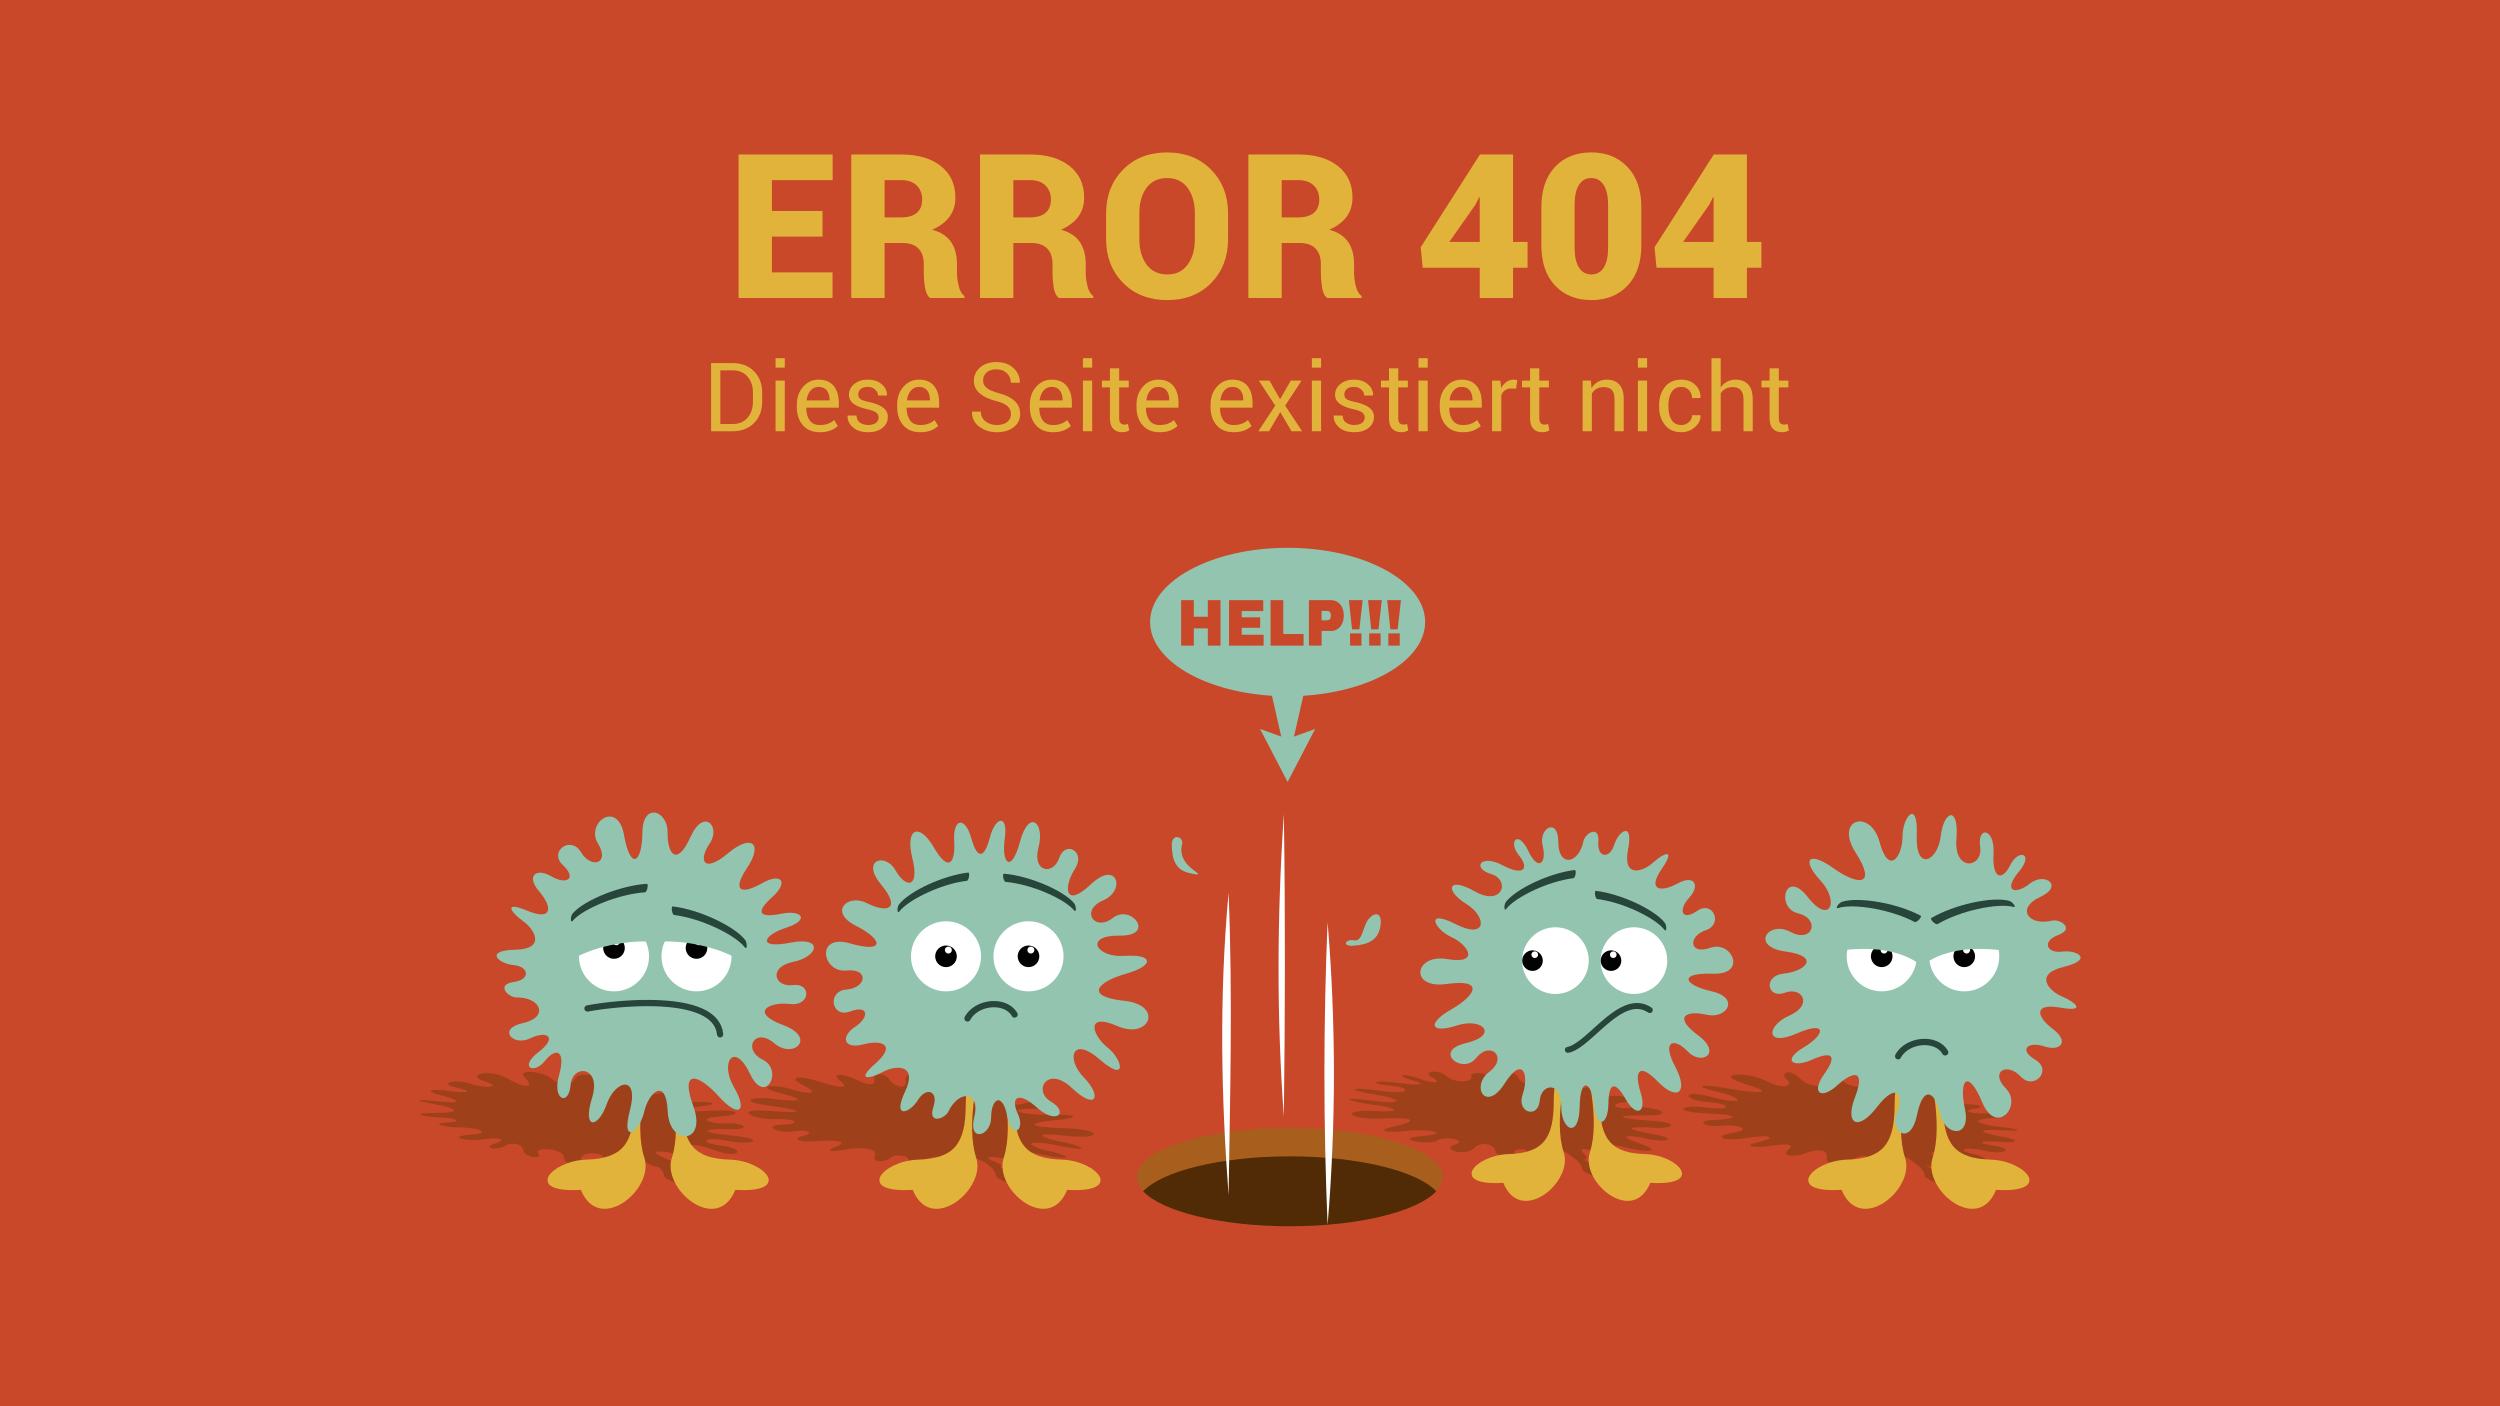 <?xml version="1.0" encoding="utf-8"?>
<!-- Generator: Adobe Illustrator 23.0.2, SVG Export Plug-In . SVG Version: 6.00 Build 0)  -->
<svg version="1.1" xmlns="http://www.w3.org/2000/svg" xmlns:xlink="http://www.w3.org/1999/xlink" x="0px" y="0px"
	 viewBox="0 0 1920 1080" style="enable-background:new 0 0 1920 1080;" xml:space="preserve">
<style type="text/css">
	.st0{fill:#C84829;}
	.st1{opacity:0.5;fill-rule:evenodd;clip-rule:evenodd;fill:#75380A;}
	.st2{fill-rule:evenodd;clip-rule:evenodd;fill:#E2B33A;}
	.st3{fill-rule:evenodd;clip-rule:evenodd;fill:#92C4AF;}
	.st4{fill-rule:evenodd;clip-rule:evenodd;fill:#FFFFFF;}
	.st5{fill-rule:evenodd;clip-rule:evenodd;fill:#020203;}
	.st6{fill:#27453A;}
	.st7{fill-rule:evenodd;clip-rule:evenodd;fill:#A85E1C;}
	.st8{fill-rule:evenodd;clip-rule:evenodd;fill:#512A06;}
	.st9{fill:#E2B33A;}
</style>
<g id="Ebene_1">
	<g>
		<rect class="st0" width="1920" height="1080"/>
	</g>
	<g>
		<path class="st1" d="M476.52,894.32c3.06,2.97,7.07,5.8,12.25,8.13c16.03,7.19-14.69,17.76-40.44,7.36
			c-43.53,0.81-30.73-6.67-3.72-6.93c19.55-0.19,27.92-1.93,27.17-6.33c-2.62,0.08-5.42-1.27-6.33-5.01
			c-1.98-8.18-19.11-7.02-19.41-1.39c-0.29,5.63-12.25,5.95-12.88-1.42c-0.63-7.36-24.06-7.88-19.8-2.97
			c4.25,4.91-10.35,3.53-11.38-2.18c-1.02-5.71-9.45-6.63-14.52-3.37c-5.06,3.26-18.57,1.47-7.29-1.99
			c11.27-3.47,0.91-5.07-10.02-3.15c-10.93,1.91-28.02-2.22-9.39-3.52c18.63-1.3,7.25-6.02-12.22-5.89c-6.85-0.21-18.27-3-5.51-3.55
			c12.76-0.55,7.61-3.58-4.52-3.89c-12.13-0.31-26.48-3.38-2.71-3.51c23.77-0.14,9.71-4.69-1.38-6.58
			c-11.08-1.9-21.35-4.77,0.81-2.36c22.17,2.41,18.18-0.89,3.83-4.48c-14.35-3.58-8.05-5.45,5.49-3.43
			c13.55,2.01,20.98,0.62,6.11-2.56c-14.88-3.18-1.62-6.9,10.52-2.98c12.13,3.92,25.67,2.67,10.75-1.99
			c-14.92-4.67,3.67-10.19,17.91-1.92c14.24,8.28,21.11,6.42,13.4-0.62c-7.71-7.04,13.9-5.05,19.43,0.05
			c5.53,5.11,16.15,7.76,18.69,0.98c2.54-6.78,21-2.39,16.41,1.55c-4.59,3.94,3.4,6.83,16.54,2.22c13.15-4.61,24.67-2.22,18.51,3.33
			c-6.15,5.55,3.01,6.11,15.32,3.54c12.31-2.57,20.57-0.3,11.39,3.22c-9.18,3.52-4.17,4.78,11.09,3.78
			c15.25-0.99,24.06,1.41,7.77,3.18c-16.28,1.77-17.02,4.95,7.02,3.45c24.04-1.51,25.19,3.24,7.09,4.41
			c-18.1,1.16-7.86,5.89,5.84,5.32c13.69-0.57,19.17,4.93,2.52,4.35c-16.65-0.58-29.18,1.93,0.26,4.83
			c29.45,2.91,16.72,7.93-2.23,4.16c-18.94-3.77-23.28,1.43-4.48,3.79c18.8,2.36,14.12,10.74-6.26,3.21
			c-20.38-7.52-26.46-2.67-8.97,3.03c17.49,5.7,12.01,7.28-9.32,2.13c-21.34-5.15-37.1-6.34-16.71,2.34
			c10.02,4.27,8.21,6.56,2.56,6.83c8.93,3.71,20.83,5.21,39.31,5.39c27.58,0.25,57.24,7.74,11.89,6.93
			c-2.36,10.4-56.87-0.17-57.03-7.36c-0.04-1.71-1.34-3.7-3.47-5.82c-4.34-0.91-8.75-2.51-11.66-4.8c-10.2-8.03-19.66-4.4-17.96,0.1
			C477.13,892.79,476.98,893.61,476.52,894.32z"/>
		<g>
			<path class="st2" d="M502.94,801.02c-6.27,19.71-16.43,62.83-8.08,88.15c7.94,24.07-34.68,59.43-48.73,24.64
				c-44.44,2.71-23.21-22.34,4.08-23.2c27.29-0.85,36.61-11.66,36.61-42.12C486.82,818.04,503.84,754.44,502.94,801.02z"/>
			<path class="st2" d="M507.91,801.02c6.27,19.71,16.43,62.83,8.08,88.15c-7.94,24.07,34.68,59.43,48.74,24.64
				c44.44,2.71,23.21-22.34-4.08-23.2c-27.29-0.85-36.61-11.66-36.61-42.12C524.04,818.04,507.01,754.44,507.91,801.02z"/>
			<path class="st3" d="M396.06,766.03c-6.62-0.69-14.89-10.03-1.52-11.86c13.38-1.83,11.64-11.97-0.14-13.02
				c-11.78-1.05-22.68-11.29,1.24-11.75c23.92-0.46,14.98-15.68,6.03-22.02c-8.95-6.34-15.99-15.95,3.46-7.89
				c19.45,8.06,19.19-3,8.87-15c-10.32-12-1.93-18.22,9.36-11.49c11.28,6.74,20.28,2.09,8.98-8.56
				c-11.29-10.64,6.15-23.08,13.87-9.98c7.72,13.1,22.67,8.93,13-6.69c-9.67-15.61,15.14-34.1,20.06-6.39
				c4.92,27.7,13.89,21.47,14.1-2.08c0.21-23.55,19.58-16.9,19.36,0.19c-0.22,17.09,7.42,25.96,17.58,3.29
				c10.16-22.68,23.69-8,14.66,5.19c-9.03,13.19-4.29,22.86,14.05,7.43c18.34-15.43,27.17-7.44,14.77,11.12
				c-12.4,18.57-3.86,20.45,11.34,11.85c15.2-8.6,20.91-1.01,7.77,10.77c-13.14,11.77-9.54,15.98,6.83,12.65
				c16.38-3.33,22.47,4.73,4.19,10.65c-18.28,5.92-22.59,16.57,3.14,11.52c25.73-5.04,21.54,10.86,2.13,14.75
				c-19.41,3.88-14.49,19.73-0.16,17.82c14.33-1.91,13.62,16.49-2.37,14.54c-15.99-1.94-31.35,6.46-5.18,16.19
				c26.18,9.73,7.79,26.55-6.91,13.92c-14.69-12.63-24.88,4.78-8.74,12.67c16.15,7.9,2.03,35.94-9.88,10.76
				c-11.91-25.18-23.45-8.95-12.37,10.12c11.08,19.07,3.81,24.38-11.72,7.14c-15.54-17.24-29.96-21.21-19.34,7.83
				c10.62,29.04-18.55,30.79-19.71,3.91c-1.16-26.89-14.7-14.75-18.08,0.33c-3.38,15.09-18.15,26.1-10.93-1.29
				c7.23-27.38-11.22-23.48-17.84-4.65c-6.62,18.82-18.94,19.91-11.28-4.75c7.66-24.65-15.19-26.35-16.46-9.95
				c-1.27,16.41-14.32,11.8-8.92-7.3c5.4-19.09-1.99-22.19-10.72-11.29c-8.72,10.89-20.23,4.93-5.05-6.67
				c15.18-11.6,6.62-16.96-6.47-10.55c-13.09,6.41-25.53-7.42-5.43-11.77C421.75,781.39,415.68,765.58,396.06,766.03z"/>
			<path class="st4" d="M534.92,761.36c14.82,0,26.91-12.09,26.91-26.92c0-14.82-12.09-26.91-26.91-26.91
				c-14.82,0-26.91,12.09-26.91,26.91C508,749.27,520.09,761.36,534.92,761.36z"/>
			<path class="st5" d="M531.71,720.4c4.23-1.77,9.1,0.22,10.87,4.45c1.77,4.23-0.22,9.1-4.45,10.87
				c-4.23,1.77-9.09-0.22-10.87-4.45C525.48,727.03,527.48,722.17,531.71,720.4z"/>
			<path class="st4" d="M535.69,720.77c1.37-0.58,2.95,0.07,3.52,1.44c0.57,1.37-0.07,2.95-1.44,3.52
				c-1.37,0.57-2.95-0.07-3.52-1.44C533.67,722.92,534.32,721.34,535.69,720.77z"/>
			<path class="st4" d="M471.55,761.36c14.82,0,26.91-12.09,26.91-26.92c0-14.82-12.09-26.91-26.91-26.91
				c-14.82,0-26.91,12.09-26.91,26.91C444.64,749.27,456.73,761.36,471.55,761.36z"/>
			<path class="st5" d="M468.34,720.4c4.23-1.77,9.1,0.22,10.87,4.45c1.77,4.23-0.22,9.1-4.45,10.87c-4.23,1.77-9.1-0.22-10.87-4.45
				C462.12,727.03,464.11,722.17,468.34,720.4z"/>
			<path class="st4" d="M472.32,720.77c1.37-0.58,2.95,0.07,3.52,1.44c0.57,1.37-0.07,2.95-1.44,3.52
				c-1.37,0.57-2.95-0.07-3.52-1.44C470.3,722.92,470.95,721.34,472.32,720.77z"/>
			<path class="st3" d="M436.98,738.88c10.33-8.92,41.3-17.83,66.17-15.49C528.02,725.74,436.98,650.65,436.98,738.88z"/>
			<path class="st3" d="M569.48,738.88c-10.32-8.92-41.29-17.83-66.17-15.49C478.44,725.74,569.48,650.65,569.48,738.88z"/>
			<path class="st6" d="M439.75,707.25c-0.75,0.9-1.35,0.36-1.34-1.2c0.01-1.57,0.63-3.57,1.38-4.47
				c4.12-4.94,13.48-10.53,24.56-14.94c10.22-4.06,21.95-7.17,32.39-7.89c0.66-0.04,0.89,1.38,0.52,3.19
				c-0.37,1.81-1.2,3.31-1.85,3.35c-10.37,0.71-21.98,3.79-32.08,7.8C452.55,697.39,443.55,702.69,439.75,707.25z"/>
			<path class="st6" d="M572.08,727.66c0.7,0.94,1.33,0.43,1.4-1.13c0.08-1.56-0.43-3.59-1.13-4.54
				c-3.85-5.16-12.9-11.25-23.72-16.25c-9.98-4.61-21.53-8.35-31.92-9.62c-0.65-0.08-0.97,1.34-0.69,3.16
				c0.27,1.83,1.01,3.37,1.67,3.45c10.31,1.27,21.74,4.97,31.61,9.52C559.84,717.12,568.53,722.89,572.08,727.66z"/>
			<path class="st6" d="M450.74,772.15l0.94,4.71l-0.12,0.02l-0.12,0.02l-0.12,0.01l-0.12,0l-0.12,0l-0.12-0.01l-0.12-0.02
				l-0.11-0.02l-0.11-0.03l-0.11-0.03l-0.11-0.04l-0.11-0.05l-0.11-0.04l-0.1-0.05l-0.1-0.06l-0.1-0.06l-0.09-0.07l-0.09-0.07
				l-0.09-0.08l-0.08-0.08l-0.08-0.08l-0.08-0.09l-0.07-0.09l-0.07-0.09l-0.06-0.1l-0.06-0.1l-0.06-0.11l-0.05-0.11l-0.05-0.11
				l-0.04-0.11l-0.03-0.12l-0.03-0.12l-0.02-0.12l-0.01-0.12l-0.01-0.12l0-0.12l0-0.12l0.01-0.12l0.01-0.12l0.02-0.11l0.03-0.11
				l0.03-0.11l0.04-0.11l0.04-0.11l0.05-0.11l0.05-0.1l0.06-0.1l0.06-0.1l0.07-0.1l0.07-0.09l0.08-0.08l0.08-0.09l0.08-0.08
				l0.09-0.07l0.09-0.07l0.09-0.07l0.1-0.06l0.1-0.06l0.11-0.05l0.11-0.05l0.11-0.04l0.12-0.04l0.12-0.03L450.74,772.15
				L450.74,772.15z M555.44,794.11l-4.78,0.47l-0.47-2.63l-0.83-2.4l-1.18-2.19l-1.53-2.01l-1.87-1.85l-2.2-1.7l-2.52-1.54
				l-2.81-1.39l-3.08-1.23l-3.33-1.08l-3.54-0.93l-3.73-0.79l-3.89-0.65l-4.02-0.52l-4.12-0.39l-4.19-0.28l-4.24-0.17l-4.27-0.08
				l-4.26,0.01l-4.23,0.09l-4.17,0.17l-4.09,0.22l-3.98,0.28l-3.84,0.32l-3.67,0.36l-3.49,0.38l-3.27,0.4l-3.03,0.4l-2.76,0.4
				l-2.46,0.39l-2.14,0.37l-1.78,0.33l-0.94-4.71l1.87-0.36l2.21-0.38l2.52-0.41l2.81-0.41l3.08-0.41l3.33-0.4l3.54-0.39l3.74-0.36
				l3.9-0.33l4.04-0.28l4.16-0.23l4.25-0.17l4.31-0.09l4.36-0.01l4.37,0.08l4.36,0.18l4.33,0.29l4.27,0.41l4.18,0.54l4.07,0.68
				l3.94,0.83l3.79,0.99l3.61,1.17l3.41,1.36l3.18,1.57l2.92,1.8l2.64,2.04l2.32,2.3l1.96,2.58l1.54,2.86l1.09,3.13L555.44,794.11
				L555.44,794.11z M550.65,794.57l4.78-0.47l0.01,0.12l0,0.12l0,0.12l-0.01,0.12l-0.01,0.12l-0.02,0.12l-0.03,0.11l-0.03,0.11
				l-0.04,0.11l-0.04,0.11l-0.05,0.1l-0.05,0.11l-0.06,0.1l-0.06,0.1l-0.07,0.1l-0.07,0.09l-0.07,0.09l-0.08,0.09l-0.08,0.08
				l-0.09,0.08l-0.09,0.07l-0.09,0.07l-0.1,0.06l-0.1,0.06l-0.1,0.05l-0.11,0.05l-0.11,0.04l-0.11,0.04l-0.12,0.03l-0.12,0.03
				l-0.12,0.02l-0.12,0.02l-0.12,0.01l-0.12,0l-0.12,0l-0.12-0.01l-0.12-0.01l-0.11-0.02l-0.11-0.03l-0.11-0.03l-0.11-0.04
				l-0.11-0.04l-0.1-0.05l-0.1-0.05l-0.1-0.06l-0.1-0.06l-0.09-0.07l-0.09-0.07l-0.09-0.08l-0.08-0.07l-0.08-0.09l-0.08-0.09
				l-0.07-0.09l-0.07-0.1l-0.06-0.1l-0.06-0.1l-0.05-0.1l-0.05-0.11l-0.04-0.11l-0.04-0.11l-0.03-0.12l-0.03-0.12l-0.02-0.12
				L550.65,794.57z"/>
		</g>
		<path class="st1" d="M727.15,889.37c3.27,4.68,8.46,9.48,16.48,13.07c16.03,7.19-14.69,17.76-40.45,7.36
			c-43.52,0.81-30.73-6.67-3.72-6.93c27.01-0.25,32.69-3.49,22.44-12.59c-0.7-0.62-1.38-1.3-2.02-2c-4.41,0.04-8.6,1.27-9.63,3.7
			c-1.64,1.68-12.56,2.67-12.61-1.16c-0.05-3.83-10.9-4.7-13.64-1.67c-2.73,3.02-14.97,4.59-12.12-1.88
			c2.85-6.48-14.31-6.08-22.19-4.52c-7.88,1.56-18.91,2.19-7.77-1.97c11.14-4.15-0.46-5.54-14.45-4.36
			c-13.99,1.18-19.33-1.89-10.72-4.02c8.61-2.14,5-5.16-7.7-3.54c-12.71,1.62-23.29-4.69-8.51-5.04c14.78-0.34,12.49-4.9-5.18-4.36
			c-17.67,0.54-33.56-8.56-3.9-6.22c29.66,2.33,24.39-0.89-0.21-4.05c-24.6-3.16-14.94-7.48,2.9-5.17
			c17.84,2.31,28.18,1.43,5.88-4.28c-22.3-5.72-5.06-7.41,7.48-3.25c12.54,4.16,23.31,4.16,9.72-2.79c-13.58-6.95-4-8.27,13.69-2.5
			c17.69,5.77,20.84,3.73,13.97-1.48c-6.88-5.21,1.86-5.74,12.34-0.66c10.49,5.08,15.38,4.66,14.18-0.16
			c-1.21-4.84,8.07-5.41,11.72,0.28c3.65,5.68,14.18,8.24,12.49,0.67c-1.69-7.56,14.36-4.35,15.72,1.38
			c1.36,5.72,18.62,6.49,18.62,2.39c0-4.1,19.14-1.48,14.88,2.55c-4.26,4.03,2.39,9.26,16.21,3.52c13.82-5.74,28.85,1.41,13.6,3.69
			c-15.26,2.27,1.53,7.3,12.03,4.02c10.5-3.29,37.87,4.19,9.88,4.06c-27.99-0.12-12.62,5.11,8.86,4.65
			c21.48-0.45,26.02,2.19,5.83,4.09c-20.19,1.89-26.35,5.24,5.5,6.22c31.85,0.98,29.62,9.04,1.34,5.8
			c-28.28-3.23-17.47,1.99-2.16,4.89c15.31,2.9,24.76,8.31-2.87,2.76c-27.63-5.55-26.11-0.09-7.35,4.17
			c18.76,4.25,18.18,7.7-6.53,2.4c-24.71-5.3-29.68,0.6-12.69,3.1c16.98,2.5,10.34,5.39-8.88,1.43c-19.22-3.97-23.48-2.39-13.3,1.38
			c5.38,2,5.73,3.58,3.38,3.8c9.23,4.68,21.66,6.52,42.19,6.72c27.58,0.25,57.24,7.74,11.89,6.93c-2.36,10.4-56.87-0.17-57.03-7.36
			c-0.06-2.62-3.04-5.87-7.46-9.25c-0.22-0.11-0.43-0.23-0.65-0.36c-10.02-5.6-16.82-4-11.93,0.35c4.88,4.35-11.32,5.86-13.07-0.1
			C731.15,891.41,729.43,890.18,727.15,889.37z"/>
		<g>
			<path class="st2" d="M757.8,801.02c-6.27,19.71-16.43,62.83-8.08,88.15c7.94,24.07-34.68,59.43-48.73,24.64
				c-44.44,2.71-23.21-22.34,4.08-23.2c27.29-0.85,36.61-11.66,36.61-42.12C741.68,818.04,758.7,754.44,757.8,801.02z"/>
			<path class="st2" d="M762.77,801.02c6.27,19.71,16.43,62.83,8.08,88.15c-7.94,24.07,34.68,59.43,48.74,24.64
				c44.44,2.71,23.21-22.34-4.08-23.2c-27.29-0.85-36.61-11.66-36.61-42.12C778.89,818.04,761.87,754.44,762.77,801.02z"/>
			<path class="st3" d="M728.11,854.19c-3.54,5.64-15.57,8.94-11.31-3.87c4.26-12.81-5.61-15.72-11.75-5.61
				c-6.13,10.11-20.14,15.38-10-6.3c10.14-21.67-7.47-20.36-17.11-15.12c-9.64,5.24-21.37,7.32-5.55-6.59
				c15.82-13.91,5.78-18.54-9.55-14.57c-15.32,3.96-17.2-6.31-6.19-13.47c11.02-7.16,10.82-17.29-3.72-11.84
				c-14.54,5.44-18-15.7-2.84-16.85c15.17-1.15,18.01-16.41-0.27-14.61c-18.27,1.8-23.93-28.62,3.11-20.82
				c27.04,7.79,25.39-2.99,4.35-13.57c-21.04-10.58-6.52-25.03,8.71-17.29c15.24,7.73,26.57,4.79,10.7-14.34
				c-15.87-19.12,3.27-24.78,11.13-10.86c7.86,13.92,18.62,13.93,12.86-9.33c-5.76-23.26,5.3-27.66,16.5-8.35
				c11.19,19.31,16.65,12.48,15.63-4.96c-1.02-17.43,8.32-19.21,13.09-2.22c4.77,16.98,10.13,15.61,14.36-0.56
				c4.23-16.17,14.15-18.08,11.41,0.94c-2.74,19.02,4.91,27.58,11.73,2.26c6.82-25.32,19.25-14.54,14.17,4.59
				c-5.07,19.14,11.32,21.71,15.92,8.01c4.6-13.71,20.8-4.96,12.01,8.53c-8.8,13.5-8.03,30.99,12.24,11.79
				c20.28-19.2,27.26,4.72,9.45,12.34c-17.82,7.61-6.69,24.44,7.52,13.43c14.21-11.01,33.15,14.03,5.3,13.61
				c-27.85-0.41-18.37,17.1,3.63,15.57c22-1.53,23.56,7.33,1.23,13.67c-22.33,6.34-32.25,17.54-1.5,20.81
				c30.75,3.28,19.45,30.23-5.19,19.42c-24.64-10.82-19.72,6.68-7.67,16.37c12.05,9.68,15.41,27.8-5.97,9.24
				c-21.39-18.56-26.02-0.29-12.05,13.96c13.97,14.25,9.51,25.78-9.23,8.03c-18.74-17.74-30.35,2.01-16.19,10.38
				c14.17,8.37,4.27,18.06-10.48,4.79c-14.76-13.27-20.79-8-14.86,4.64c5.93,12.64-4.5,20.32-8.22,1.59
				c-3.72-18.74-12.3-13.42-12.32,1.16c-0.02,14.57-17.92,19.63-12.96-0.32C753.22,837.9,736.37,836.38,728.11,854.19z"/>
			<path class="st6" d="M824.96,699.25c0.7,0.88,1.28,0.37,1.3-1.13c0.02-1.49-0.53-3.42-1.23-4.29
				c-3.85-4.8-12.68-10.31-23.18-14.71c-9.68-4.07-20.83-7.25-30.79-8.12c-0.62-0.05-0.87,1.31-0.56,3.04
				c0.32,1.74,1.08,3.18,1.71,3.24c9.88,0.87,20.92,4.01,30.49,8.03C812.92,689.6,821.41,694.82,824.96,699.25z"/>
			<path class="st6" d="M690.62,700.11c-0.67,0.9-1.27,0.41-1.34-1.08c-0.07-1.49,0.42-3.43,1.09-4.33
				c3.69-4.92,12.34-10.71,22.69-15.46c9.54-4.37,20.58-7.92,30.51-9.12c0.62-0.08,0.92,1.28,0.65,3.02
				c-0.26,1.74-0.98,3.21-1.6,3.29c-9.85,1.19-20.77,4.69-30.21,9.02C702.34,690.07,694.02,695.57,690.62,700.11z"/>
			<path class="st4" d="M789.89,761.36c14.82,0,26.91-12.09,26.91-26.92c0-14.82-12.09-26.91-26.91-26.91
				c-14.82,0-26.91,12.09-26.91,26.91C762.98,749.27,775.07,761.36,789.89,761.36z"/>
			<path class="st5" d="M786.68,726.79c4.23-1.77,9.1,0.23,10.87,4.46c1.77,4.23-0.22,9.09-4.45,10.87
				c-4.23,1.77-9.1-0.23-10.87-4.46C780.46,733.42,782.45,728.56,786.68,726.79z"/>
			<path class="st4" d="M790.66,727.16c1.37-0.57,2.95,0.07,3.52,1.44c0.57,1.38-0.07,2.95-1.44,3.52
				c-1.37,0.57-2.95-0.07-3.52-1.44C788.65,729.32,789.29,727.73,790.66,727.16z"/>
			<path class="st4" d="M726.53,761.36c14.82,0,26.91-12.09,26.91-26.92c0-14.82-12.09-26.91-26.91-26.91
				c-14.82,0-26.91,12.09-26.91,26.91C699.61,749.27,711.7,761.36,726.53,761.36z"/>
			<path class="st5" d="M723.32,726.79c4.23-1.77,9.1,0.23,10.87,4.46c1.77,4.23-0.22,9.09-4.46,10.87
				c-4.23,1.77-9.1-0.23-10.87-4.46C717.1,733.42,719.09,728.56,723.32,726.79z"/>
			<path class="st4" d="M727.3,727.16c1.37-0.57,2.95,0.07,3.52,1.44c0.57,1.38-0.07,2.95-1.44,3.52c-1.37,0.57-2.95-0.07-3.52-1.44
				C725.28,729.32,725.93,727.73,727.3,727.16z"/>
			<path class="st6" d="M740.93,780.98l4.23,2.3l-0.06,0.11l-0.07,0.1l-0.07,0.09l-0.08,0.1l-0.08,0.09l-0.08,0.09l-0.09,0.08
				l-0.09,0.08l-0.09,0.07l-0.1,0.06l-0.1,0.06l-0.1,0.06l-0.1,0.05l-0.1,0.05l-0.11,0.04l-0.11,0.03l-0.11,0.03l-0.11,0.02
				l-0.11,0.02l-0.11,0.01l-0.12,0.01l-0.12,0l-0.12,0l-0.12-0.01l-0.11-0.02l-0.12-0.02l-0.12-0.02l-0.12-0.04l-0.12-0.03
				l-0.11-0.05l-0.11-0.05l-0.11-0.06l-0.1-0.06l-0.1-0.07l-0.1-0.07l-0.09-0.07l-0.09-0.08l-0.09-0.08l-0.08-0.09l-0.07-0.09
				l-0.07-0.09l-0.06-0.1l-0.06-0.1l-0.05-0.1l-0.05-0.11l-0.05-0.11l-0.04-0.11l-0.04-0.11l-0.03-0.11l-0.03-0.11l-0.02-0.11
				l-0.01-0.11l-0.01-0.12l0-0.12l0-0.12l0.01-0.11l0.01-0.12l0.02-0.11l0.03-0.11l0.03-0.12l0.04-0.11l0.04-0.11l0.05-0.11
				L740.93,780.98L740.93,780.98z M781.29,777.94l-4.15,2.42l-0.59-0.91l-0.66-0.84l-0.72-0.77l-0.78-0.71l-0.85-0.65l-0.9-0.58
				l-0.96-0.52l-1.01-0.45l-1.06-0.39l-1.1-0.32l-1.14-0.26l-1.17-0.19l-1.19-0.12l-1.22-0.06l-1.23,0.01l-1.24,0.08l-1.24,0.14
				l-1.23,0.21l-1.22,0.27l-1.21,0.34l-1.19,0.4l-1.16,0.47l-1.12,0.52l-1.09,0.59l-1.04,0.64l-0.99,0.7l-0.94,0.75l-0.88,0.81
				l-0.82,0.86l-0.75,0.91l-0.67,0.96l-0.6,1.01l-4.23-2.3l0.79-1.33l0.88-1.26l0.97-1.18l1.05-1.1l1.12-1.03l1.18-0.95l1.24-0.87
				l1.29-0.79l1.33-0.71l1.37-0.64l1.4-0.56l1.43-0.48l1.45-0.41l1.47-0.33l1.48-0.25l1.49-0.17l1.49-0.09l1.49-0.01l1.48,0.07
				l1.47,0.15l1.45,0.23l1.43,0.33l1.4,0.41l1.36,0.5l1.32,0.6l1.27,0.68l1.22,0.79l1.16,0.88l1.09,0.98l1.01,1.08l0.92,1.18
				L781.29,777.94L781.29,777.94z M777.13,780.36l4.15-2.42l0.06,0.11l0.05,0.11l0.05,0.11l0.04,0.11l0.03,0.11l0.03,0.11l0.02,0.12
				l0.02,0.11l0.01,0.11l0.01,0.12v0.11l-0.01,0.12l-0.01,0.11l-0.02,0.12l-0.02,0.12l-0.03,0.11l-0.03,0.11l-0.04,0.11l-0.04,0.11
				l-0.05,0.1l-0.05,0.1l-0.06,0.1l-0.06,0.09l-0.07,0.1l-0.07,0.09l-0.08,0.09l-0.08,0.09l-0.09,0.08l-0.09,0.07l-0.1,0.07
				l-0.1,0.07l-0.11,0.07l-0.11,0.06l-0.11,0.05l-0.11,0.05l-0.11,0.04l-0.11,0.03l-0.11,0.03l-0.11,0.02l-0.12,0.02l-0.11,0.02
				l-0.12,0.01h-0.12l-0.11,0l-0.12-0.02l-0.12-0.01l-0.11-0.02l-0.11-0.03l-0.11-0.03l-0.11-0.04l-0.11-0.04l-0.1-0.05l-0.1-0.05
				l-0.1-0.06l-0.1-0.07l-0.09-0.07l-0.09-0.07l-0.09-0.08l-0.09-0.08l-0.08-0.09l-0.08-0.09l-0.07-0.1l-0.07-0.1L777.13,780.36z"/>
		</g>
		<path class="st1" d="M1129.85,826.04c-0.07-1.8,8.32-3.54,11.66,0.28c3.33,3.83,13.25,3.95,12.96,0.73
			c-0.29-3.21,8.71-5.63,11.86,1.05c3.16,6.67,17.33,5.1,22.65,2.99c5.32-2.11,14.11-3.49,8.26,1.44
			c-5.85,4.92,5.15,5.51,15.96,3.36c10.81-2.15,17.96,0.55,12.52,3.29c-5.44,2.73,0.21,5.51,9.56,3.01
			c9.34-2.5,23.71,3.09,11.51,4.45c-12.2,1.36-6.34,5.77,8.13,4.01c14.48-1.76,35.72,6.25,8.65,5.96
			c-27.08-0.28-19.85,2.58,3.66,4.05c23.51,1.46,19.06,6.45,2,5.37c-17.07-1.08-25.06,0.51-1.29,4.69
			c23.76,4.18,10.65,7.06-3.53,3.76c-14.18-3.3-23.28-2.55-5.82,3.46s10.49,7.99-9.43,3.44c-19.92-4.56-20.83-2.3-10.54,2.44
			c10.29,4.74,3.36,5.87-9.87,1.52c-13.23-4.36-17.01-3.61-11.84,1.15c2.82,2.59,1.92,4.13-0.78,4.11
			c8.98,5.22,21.06,7.22,42.04,7.42c26.24,0.24,54.46,7.37,11.31,6.59c-2.24,9.89-54.11-0.16-54.26-7.01
			c-0.08-3.79-6.61-8.98-14.57-13.86c-6.16-2.51-11-2.17-5.02,3.46c7.94,7.45-8.4,5.34-14.47-0.29c-0.33-0.31-0.7-0.6-1.09-0.87
			c3.14,4.17,7.91,8.37,15.05,11.57c15.26,6.84-13.98,16.9-38.48,7.01c-41.41,0.78-29.23-6.35-3.54-6.59
			c25.7-0.24,31.1-3.32,21.35-11.98c-1.05-0.93-2.04-1.99-2.95-3.09c-5.46-0.77-10.28,0.37-8.13,2.86c3.53,4.1-14.9,2.8-14.77-1.53
			c0.13-4.33-9.99-9.1-16.73-2.4c-6.75,6.69-25.61,0.57-14.66-2.76c10.94-3.33-7.58-7.2-13.63-3.18
			c-6.05,4.02-35.62-1.58-11.85-3.39c23.77-1.81,6.28-5.99-11.49-4.05c-17.77,1.94-23.89-0.4-8.44-3.69
			c15.44-3.29,17.77-7.06-10-5.85c-27.77,1.22-32.81-6.99-6.12-5.71c26.69,1.28,13.05-3.21-2.38-5.05
			c-15.43-1.84-28.08-6.61,0.05-2.96c28.13,3.65,22.15-1.71,2.63-4.68c-19.52-2.97-21.99-6.45,3.46-2.85
			c25.45,3.6,24.57-2.65,8.06-3.98c-16.51-1.33-13.39-4.69,6.27-2.04c19.66,2.64,21.91,0.77,10.06-2.31c-11.85-3.08-7.2-5.92,6.09-1
			c13.29,4.91,17.67,2.85,9.79-1.17c-7.87-4.02,4.52-6.65,11.13-0.8C1117.44,832.26,1132.51,831.51,1129.85,826.04z"/>
		<g>
			<path class="st2" d="M1208.62,801.1c-5.97,18.75-15.63,59.78-7.69,83.87c7.55,22.9-33,56.54-46.37,23.45
				c-42.28,2.58-22.09-21.26,3.88-22.07c25.97-0.81,34.83-11.09,34.83-40.08C1193.27,817.3,1209.47,756.79,1208.62,801.1z"/>
			<path class="st2" d="M1213.34,801.1c5.97,18.75,15.64,59.78,7.69,83.87c-7.56,22.9,32.99,56.54,46.37,23.45
				c42.28,2.58,22.08-21.26-3.89-22.07c-25.97-0.81-34.83-11.09-34.83-40.08C1228.68,817.3,1212.49,756.79,1213.34,801.1z"/>
			<path class="st3" d="M1216.2,645.47c1.96-6.02,12.31-11.85,11.33,0.96c-0.98,12.81,8.81,13.22,12.13,2.47
				c3.33-10.75,15.05-18.84,10.69,3.51c-4.35,22.34,11.59,17.06,19.28,10.01c7.68-7.06,18.03-11.69,6.65,4.8
				c-11.39,16.49-1.05,18.45,12.18,11.25c13.22-7.19,17.34,1.85,8.82,11c-8.52,9.15-5.99,18.45,6.17,10.07
				c12.16-8.38,20.24,10.33,6.51,14.9c-13.74,4.57-12.83,19.3,3.62,13.43c16.45-5.88,28.69,20.9,1.94,19.94
				c-26.75-0.96-22.75,8.62-0.88,13.53c21.86,4.91,11.79,21.59-4.05,17.97c-15.85-3.62-25.63,1.71-6.57,15.7
				c19.06,13.99,2.7,23.63-7.76,12.59c-10.47-11.04-20.41-8.56-9.72,11.58c10.69,20.14,1.49,26.76-13.3,11.52
				c-14.79-15.24-18.25-7.68-13.29,8.18c4.96,15.86-3.24,19.65-11.57,5.07c-8.33-14.57-12.95-12.07-13.13,3.83
				c-0.17,15.91-8.89,19.96-10.74,1.77c-1.86-18.19-10.9-24.32-11.35,0.62c-0.45,24.95-14.41,17.87-14.14-0.97
				c0.27-18.83-15.46-17.43-16.55-3.71c-1.08,13.71-18.05,9.38-13.05-5.11c5-14.49,0.26-30.46-14.02-8.05
				c-14.28,22.4-26.26,1.93-11.57-9.21c14.69-11.15,0.53-24.11-10.04-10.67c-10.57,13.44-33.84-5.29-8.04-11.34
				c25.8-6.05,13.01-20.02-6.94-13.53c-19.95,6.49-23.44-1.33-4.3-12.33c19.14-11,25.72-23.63-3.42-19.56
				c-29.14,4.08-24.93-23.41,0.31-19.12c25.24,4.3,16.66-10.72,3.3-16.88c-13.36-6.16-20.65-22.1,3.38-9.9
				c24.03,12.2,24.08-5.75,7.9-15.67c-16.18-9.92-14.73-21.6,6.67-9.55c21.4,12.06,27.56-8.86,12.54-13.32
				c-15.01-4.45-8.11-15.68,8.57-6.84c16.69,8.84,21.04,2.58,12.65-7.71c-8.39-10.29-0.54-19.8,7.22-3.36
				c7.77,16.44,14.46,9.54,11.11-3.91c-3.34-13.46,12.01-22.26,12.04-2.69C1196.78,666.3,1212.69,663.81,1216.2,645.47z"/>
			<path class="st4" d="M1254.85,763.37c14.1,0,25.61-11.5,25.61-25.61c0-14.1-11.5-25.61-25.61-25.61
				c-14.1,0-25.6,11.51-25.6,25.61C1229.24,751.87,1240.74,763.37,1254.85,763.37z"/>
			<path class="st5" d="M1234.21,730.48c4.03-1.69,8.65,0.21,10.34,4.24c1.69,4.03-0.21,8.65-4.24,10.34
				c-4.03,1.68-8.66-0.21-10.34-4.24C1228.29,736.79,1230.18,732.16,1234.21,730.48z"/>
			<path class="st4" d="M1238,730.83c1.31-0.54,2.8,0.07,3.35,1.37c0.54,1.31-0.07,2.81-1.37,3.35c-1.3,0.55-2.8-0.07-3.35-1.37
				C1236.08,732.88,1236.69,731.38,1238,730.83z"/>
			<path class="st4" d="M1194.56,763.37c14.1,0,25.6-11.5,25.6-25.61c0-14.1-11.5-25.61-25.6-25.61c-14.11,0-25.6,11.51-25.6,25.61
				C1168.96,751.87,1180.45,763.37,1194.56,763.37z"/>
			<path class="st5" d="M1173.92,730.48c4.03-1.69,8.65,0.21,10.34,4.24c1.69,4.03-0.21,8.65-4.24,10.34
				c-4.03,1.68-8.66-0.21-10.34-4.24C1168,736.79,1169.89,732.16,1173.92,730.48z"/>
			<path class="st4" d="M1177.71,730.83c1.3-0.54,2.81,0.07,3.35,1.37c0.54,1.31-0.07,2.81-1.37,3.35c-1.3,0.55-2.8-0.07-3.35-1.37
				C1175.79,732.88,1176.4,731.38,1177.71,730.83z"/>
			<path class="st6" d="M1278.34,714.17c0.67,0.9,1.27,0.41,1.34-1.07c0.07-1.49-0.41-3.42-1.08-4.32
				c-3.66-4.91-12.27-10.7-22.57-15.46c-9.5-4.38-20.49-7.94-30.37-9.16c-0.62-0.07-0.92,1.27-0.67,3.01
				c0.26,1.74,0.97,3.2,1.59,3.28c9.81,1.2,20.69,4.72,30.07,9.06C1266.68,704.14,1274.96,709.63,1278.34,714.17z"/>
			<path class="st6" d="M1156.73,698.15c-0.66,0.9-1.26,0.42-1.34-1.07c-0.07-1.49,0.41-3.42,1.08-4.31
				c3.66-4.91,12.27-10.7,22.57-15.46c9.5-4.38,20.48-7.94,30.37-9.16c0.62-0.08,0.91,1.27,0.66,3.01
				c-0.26,1.74-0.97,3.21-1.59,3.28c-9.81,1.21-20.69,4.73-30.08,9.06C1168.38,688.13,1160.11,693.62,1156.73,698.15z"/>
			<path class="st6" d="M1203.7,804.03l0.89,4.49l-0.11,0.02l-0.12,0.01l-0.11,0.01l-0.11,0l-0.11,0l-0.11-0.01l-0.11-0.01
				l-0.11-0.02l-0.11-0.02l-0.11-0.03l-0.1-0.04l-0.1-0.04l-0.1-0.05l-0.1-0.05l-0.1-0.06l-0.09-0.06l-0.09-0.06l-0.09-0.07
				l-0.08-0.07l-0.08-0.08l-0.08-0.08l-0.07-0.08l-0.07-0.09l-0.07-0.09l-0.06-0.09l-0.06-0.1l-0.05-0.1l-0.04-0.1l-0.04-0.1
				l-0.04-0.11l-0.03-0.11l-0.03-0.11l-0.02-0.12l-0.01-0.12l-0.01-0.11l0-0.11l0-0.12l0.01-0.11l0.01-0.11l0.02-0.11l0.03-0.11
				l0.03-0.11l0.03-0.11l0.04-0.1l0.04-0.1l0.05-0.1l0.06-0.09l0.06-0.09l0.07-0.09l0.07-0.09l0.07-0.08l0.07-0.08l0.08-0.08
				l0.09-0.07l0.09-0.07l0.09-0.06l0.09-0.06l0.1-0.05l0.1-0.05l0.1-0.05l0.1-0.04l0.11-0.04l0.11-0.03L1203.7,804.03L1203.7,804.03
				z M1268.28,773.82l-2.56,3.79l-1.82-1.08l-1.8-0.79l-1.79-0.52l-1.8-0.28l-1.81-0.06l-1.84,0.16l-1.88,0.37l-1.91,0.56
				l-1.94,0.75l-1.97,0.92l-1.98,1.09l-2,1.23l-2.01,1.36l-2.02,1.47l-2.01,1.56l-2.01,1.64l-2.01,1.7l-1.99,1.74l-1.99,1.77
				l-1.97,1.77l-1.96,1.76l-1.94,1.73l-1.93,1.69l-1.9,1.63l-1.89,1.55l-1.87,1.46l-1.85,1.35l-1.84,1.22l-1.83,1.07l-1.83,0.9
				l-1.84,0.71l-1.85,0.49l-0.89-4.49l1.32-0.35l1.42-0.55l1.51-0.75l1.58-0.93l1.66-1.09l1.71-1.24l1.76-1.37l1.81-1.48l1.85-1.58
				l1.89-1.66l1.92-1.71l1.96-1.76l1.98-1.78l2.01-1.79l2.04-1.78l2.07-1.75l2.09-1.7l2.11-1.64l2.14-1.56l2.16-1.46l2.18-1.34
				l2.21-1.21l2.24-1.05l2.26-0.87l2.3-0.68l2.33-0.45l2.35-0.2l2.37,0.07l2.37,0.37l2.35,0.69l2.33,1.02L1268.28,773.82
				L1268.28,773.82z M1265.72,777.61l2.56-3.79l0.1,0.07l0.09,0.08l0.09,0.07l0.08,0.08l0.08,0.08l0.07,0.08l0.07,0.09l0.07,0.09
				l0.06,0.09l0.06,0.1l0.05,0.1l0.05,0.1l0.04,0.1l0.03,0.11l0.03,0.1l0.02,0.11l0.02,0.11l0.01,0.11l0.01,0.11l0,0.11l0,0.11
				l-0.01,0.11l-0.01,0.11l-0.02,0.11l-0.02,0.11l-0.03,0.11l-0.04,0.1l-0.04,0.1l-0.05,0.11l-0.05,0.1l-0.06,0.1l-0.06,0.1
				l-0.07,0.1l-0.07,0.09l-0.08,0.08l-0.08,0.08l-0.08,0.08l-0.09,0.07l-0.09,0.07l-0.09,0.06l-0.1,0.06l-0.1,0.05l-0.1,0.05
				l-0.1,0.04l-0.1,0.04l-0.11,0.04l-0.11,0.03l-0.1,0.02l-0.11,0.02l-0.11,0.01l-0.11,0.01l-0.11,0l-0.11,0l-0.11-0.01l-0.11-0.01
				l-0.11-0.02l-0.11-0.02l-0.11-0.03l-0.11-0.04l-0.11-0.04l-0.11-0.05l-0.1-0.05l-0.1-0.05L1265.72,777.61z"/>
		</g>
		<path class="st1" d="M1509.16,847.99c6.35-0.23,18.92,1.96,7.83,3.36c-11.08,1.4-3.98,4.25,7.23,3.79
			c11.21-0.46,26.65,1.82,5.29,3.51c-21.35,1.69-4.97,5.55,6.57,6.81c11.54,1.27,23.14,3.62,1.17,2.53
			c-21.97-1.09-15.69,2.12,0.17,4.95c15.86,2.83,11.68,5.19-2.18,3.96c-13.86-1.23-19.46,0.71-3.45,3.08
			c16.01,2.37,7.04,7.13-7.09,3.81c-14.12-3.32-25.34-1.13-8.09,2.79c17.25,3.93,4.93,10.93-14.63,3.17
			c-19.56-7.76-24.25-5.36-11.6,1.52c10.46,5.69-2.17,6.21-12.01,3.39c9.51,5.81,22.29,8.01,44.9,8.23
			c27.58,0.25,57.24,7.74,11.89,6.93c-2.36,10.4-56.88-0.17-57.03-7.36c-0.07-3.69-5.99-8.65-13.52-13.44
			c-6.5-1.96-11.76-1.52-9.5,3.65c1.65,3.76-2.95,4.66-7.65,4.05c2.62,2.09,5.77,4.05,9.54,5.74c16.04,7.19-14.69,17.76-40.45,7.36
			c-43.52,0.81-30.72-6.67-3.72-6.93c27.01-0.25,32.69-3.49,22.44-12.59c-0.95-0.84-1.85-1.77-2.69-2.75
			c-3.07-0.07-6.81,0.86-10.29,3.29c-8.14,5.69-20.48,3.93-19.41-2.28c1.07-6.22-7.66-6.22-16.7-2.73
			c-9.04,3.5-18.33,1.65-12.89-2.64c5.44-4.29-0.1-5.28-13.07-3.24c-12.97,2.03-22.87,0.08-9.6-2.83c13.28-2.91,11.37-6.3-9.12-3.16
			s-25.37-1.77-9.96-4.16c15.41-2.4,2.33-6.7-9.57-5.21c-11.9,1.49-21.3-3.93-5.79-4.4c15.5-0.47,24.79-3.92-4.15-5.06
			c-28.95-1.14-21.51-7.24-1.35-4.51c20.16,2.73,19.87-3.01,0.98-4.27c-18.89-1.26-21.44-10.35,3.05-3.78
			c24.49,6.57,26.06,1.09,5.65-3.76c-20.4-4.84-16.74-6.86,6.7-2.84c23.43,4.02,38.63,4.24,13.19-3.54
			c-25.44-7.78-0.04-10.18,15.67-2.42c15.71,7.77,21.32,3.35,16.14-1.27c-5.17-4.62,2.17-8.79,10.57-0.33
			c8.41,8.45,22.93,6.12,18.65,0.2c-4.28-5.92,6.25-7.03,12.78,0.65c6.53,7.69,28.1,6.7,20.29,1.84c-7.81-4.87,6.5-4.37,12.04,1.55
			c5.54,5.92,13.9,6.34,15.83,2.6c1.94-3.74,15.58-2.75,8.2,1.62c-7.38,4.37,3.28,5.38,11.6,2.66c8.32-2.72,27.1,0.51,11.32,3.08
			C1477.59,845.17,1491.68,849.39,1509.16,847.99z"/>
		<g>
			<path class="st2" d="M1471.19,801.02c-6.27,19.71-16.44,62.83-8.08,88.15c7.94,24.07-34.68,59.43-48.74,24.64
				c-44.44,2.71-23.21-22.34,4.09-23.2c27.3-0.85,36.61-11.66,36.61-42.12C1455.06,818.04,1472.08,754.44,1471.19,801.02z"/>
			<path class="st2" d="M1476.16,801.02c6.27,19.71,16.43,62.83,8.07,88.15c-7.94,24.07,34.68,59.43,48.74,24.64
				c44.44,2.71,23.21-22.34-4.08-23.2c-27.3-0.85-36.61-11.66-36.61-42.12C1492.28,818.04,1475.26,754.44,1476.16,801.02z"/>
			<path class="st3" d="M1576.55,706.92c6.61-0.77,16.71,6.56,4.05,11.24c-12.66,4.69-8.76,14.21,2.97,12.68
				c11.73-1.54,24.6,6.1,1.34,11.74c-23.25,5.64-11.22,18.56-1.11,22.81c10.11,4.25,19.07,12.1-1.67,8.45
				c-20.74-3.65-18.07,7.09-5.4,16.57c12.68,9.48,5.84,17.37-6.64,13.25c-12.47-4.13-20.25,2.36-6.91,10.3
				c13.34,7.94-0.99,23.87-11.37,12.75c-10.39-11.12-24.06-3.79-11.24,9.34c12.83,13.14-7.37,36.58-18.19,10.6
				c-10.82-25.97-18.21-17.95-13.31,5.09c4.91,23.04-15.45,20.74-18.94,4.01c-3.49-16.72-12.88-23.73-17.88,0.62
				c-5,24.34-21.39,12.95-15.44-1.89c5.95-14.84-0.78-23.25-15.32-4.2c-14.55,19.04-24.91,13.16-16.84-7.65
				c8.07-20.81-0.67-20.8-13.64-9.1c-12.97,11.69-20.19,5.52-9.93-8.83c10.27-14.35,5.85-17.67-9.41-10.86
				c-15.26,6.81-22.96,0.26-6.4-9.49c16.55-9.75,18.45-21.07-5.57-10.56c-24.02,10.51-23.38-5.93-5.28-13.93
				c18.11-8,9.86-22.41-3.72-17.43c-13.57,4.98-16.87-13.13-0.84-14.71c16.03-1.57,29.21-13.11,1.54-16.93
				c-27.67-3.81-13.37-24.23,3.72-15.09c17.09,9.14,23.25-10.06,5.78-14.27c-17.47-4.2-9.78-34.64,7.31-12.65
				c17.09,21.99,24.83,3.64,9.88-12.57c-14.95-16.21-9.02-22.97,9.89-9.51c18.91,13.45,33.86,14.19,17.18-11.85
				c-16.68-26.04,11.43-34.09,18.39-8.09c6.97,25.99,17.55,11.21,17.57-4.25c0.02-15.46,12.06-29.41,10.94-1.11
				c-1.11,28.3,16.05,20.48,18.43,0.67c2.38-19.81,14.17-23.54,12.04,2.18c-2.13,25.72,20.55,22.43,18.22,6.14
				c-2.33-16.29,11.42-14.62,10.29,5.19c-1.13,19.82,6.76,21.23,12.91,8.7c6.15-12.53,18.67-9.2,6.38,5.42
				c-12.29,14.62-2.78,17.99,8.61,8.89c11.39-9.1,26.53,1.71,7.86,10.32C1548.14,697.51,1557.49,711.62,1576.55,706.92z"/>
			<path class="st4" d="M1508.53,761.36c14.82,0,26.92-12.09,26.92-26.92c0-14.82-12.09-26.91-26.92-26.91
				c-14.82,0-26.91,12.09-26.91,26.91C1481.62,749.27,1493.71,761.36,1508.53,761.36z"/>
			<path class="st5" d="M1505.33,726.79c4.23-1.77,9.1,0.23,10.87,4.46c1.77,4.23-0.22,9.09-4.45,10.87
				c-4.23,1.77-9.09-0.23-10.87-4.46C1499.1,733.42,1501.09,728.56,1505.33,726.79z"/>
			<path class="st4" d="M1509.3,727.16c1.37-0.57,2.94,0.07,3.52,1.44c0.57,1.38-0.07,2.95-1.44,3.52
				c-1.37,0.57-2.95-0.07-3.53-1.44C1507.29,729.32,1507.93,727.73,1509.3,727.16z"/>
			<path class="st4" d="M1445.17,761.36c14.83,0,26.91-12.09,26.91-26.92c0-14.82-12.08-26.91-26.91-26.91
				c-14.82,0-26.91,12.09-26.91,26.91C1418.26,749.27,1430.35,761.36,1445.17,761.36z"/>
			<path class="st5" d="M1441.96,726.79c4.23-1.77,9.1,0.23,10.87,4.46c1.77,4.23-0.22,9.09-4.46,10.87
				c-4.23,1.77-9.09-0.23-10.86-4.46C1435.73,733.42,1437.73,728.56,1441.96,726.79z"/>
			<path class="st4" d="M1445.94,727.16c1.37-0.57,2.94,0.07,3.52,1.44c0.58,1.38-0.07,2.95-1.44,3.52
				c-1.37,0.57-2.95-0.07-3.52-1.44C1443.93,729.32,1444.57,727.73,1445.94,727.16z"/>
			<path class="st3" d="M1406.16,730.9c12.21-1.47,49.08-8.22,72.85,13.43C1477.19,723.04,1449.88,667.13,1406.16,730.9z"/>
			<path class="st3" d="M1545.74,730.9c-12.2-1.47-49.08-8.22-72.85,13.43C1474.71,723.04,1502.03,667.13,1545.74,730.9z"/>
			<path class="st6" d="M1455.63,810.05l4.23,2.3l-0.06,0.11l-0.06,0.1l-0.07,0.1l-0.07,0.1l-0.08,0.08l-0.08,0.09l-0.08,0.08
				l-0.09,0.07l-0.1,0.07l-0.09,0.06l-0.1,0.06l-0.1,0.05l-0.1,0.05l-0.11,0.04l-0.1,0.04l-0.11,0.04l-0.11,0.03l-0.11,0.03
				l-0.12,0.02l-0.11,0.01l-0.12,0.01l-0.11,0l-0.12,0l-0.11-0.01l-0.12-0.01l-0.12-0.02l-0.11-0.03l-0.11-0.03l-0.11-0.04
				l-0.12-0.04l-0.11-0.05l-0.11-0.06l-0.1-0.06l-0.11-0.07l-0.1-0.07l-0.09-0.08l-0.09-0.08l-0.09-0.08l-0.08-0.09l-0.07-0.09
				l-0.07-0.09l-0.06-0.1l-0.06-0.1l-0.06-0.1l-0.05-0.1l-0.05-0.1l-0.04-0.11l-0.03-0.11l-0.03-0.11l-0.02-0.11l-0.02-0.11
				l-0.01-0.11l-0.01-0.12l0-0.11l0-0.11l0.01-0.12l0.01-0.11l0.02-0.12l0.02-0.11l0.04-0.12l0.04-0.11l0.04-0.11l0.05-0.11
				L1455.63,810.05L1455.63,810.05z M1495.98,807l-4.16,2.42l-0.59-0.91l-0.66-0.84l-0.72-0.77l-0.78-0.71l-0.85-0.64l-0.91-0.58
				l-0.96-0.52l-1.01-0.45l-1.06-0.39l-1.1-0.32l-1.14-0.26l-1.17-0.19l-1.19-0.12l-1.21-0.05l-1.23,0.01l-1.23,0.08l-1.24,0.14
				l-1.23,0.21l-1.23,0.28l-1.21,0.34l-1.19,0.4l-1.16,0.46l-1.13,0.52l-1.09,0.58l-1.04,0.64l-0.99,0.7l-0.94,0.75l-0.88,0.81
				l-0.82,0.86l-0.75,0.91l-0.68,0.96l-0.6,1.01l-4.23-2.3l0.79-1.33l0.89-1.26l0.97-1.18l1.05-1.11l1.12-1.03l1.18-0.95l1.24-0.87
				l1.29-0.79l1.33-0.72l1.37-0.64l1.41-0.57l1.43-0.48l1.45-0.41l1.47-0.33l1.49-0.25l1.49-0.18l1.49-0.09l1.49-0.01l1.48,0.07
				l1.47,0.15l1.45,0.24l1.43,0.32l1.4,0.41l1.37,0.5l1.32,0.59l1.28,0.69l1.23,0.78l1.15,0.88l1.09,0.98l1.01,1.08l0.92,1.18
				L1495.98,807L1495.98,807z M1491.82,809.43l4.16-2.42l0.06,0.11l0.05,0.11l0.04,0.11l0.05,0.11l0.03,0.12l0.03,0.11l0.02,0.11
				l0.02,0.11l0.01,0.12l0,0.12v0.12l0,0.11l-0.01,0.11l-0.02,0.11l-0.02,0.11l-0.03,0.12l-0.03,0.11l-0.04,0.11l-0.04,0.1
				l-0.05,0.1l-0.06,0.1l-0.06,0.1l-0.06,0.1l-0.07,0.09l-0.08,0.09l-0.07,0.09l-0.08,0.09l-0.09,0.08l-0.09,0.08l-0.1,0.08
				l-0.1,0.07l-0.11,0.07l-0.1,0.06l-0.11,0.06l-0.12,0.04l-0.11,0.04l-0.12,0.04l-0.11,0.03l-0.12,0.02l-0.12,0.02l-0.11,0.01
				l-0.11,0.01h-0.12l-0.12-0.01l-0.11-0.01l-0.12-0.01l-0.11-0.02l-0.11-0.03l-0.11-0.03l-0.11-0.04l-0.11-0.04l-0.11-0.05
				l-0.11-0.05l-0.1-0.06l-0.09-0.06l-0.1-0.07l-0.09-0.07l-0.09-0.08l-0.09-0.08l-0.08-0.09l-0.07-0.09l-0.08-0.09l-0.07-0.1
				L1491.82,809.43z"/>
			<path class="st6" d="M1546.33,696.53c1.13,0.32,1.32-0.46,0.43-1.75c-0.89-1.29-2.53-2.6-3.65-2.92
				c-6.19-1.77-17.08-1.11-28.71,1.49c-10.73,2.4-22.18,6.44-31.21,11.73c-0.56,0.34,0.05,1.65,1.37,2.93
				c1.32,1.28,2.85,2.06,3.42,1.73c8.97-5.25,20.29-9.25,30.9-11.63C1530.2,695.59,1540.61,694.9,1546.33,696.53z"/>
			<path class="st6" d="M1411.64,697.39c-1.12,0.37-1.34-0.41-0.5-1.73c0.83-1.32,2.41-2.7,3.52-3.07
				c6.11-2.03,17.01-1.83,28.75,0.27c10.82,1.94,22.42,5.49,31.68,10.4c0.58,0.31,0.02,1.65-1.24,2.99
				c-1.27,1.35-2.76,2.18-3.34,1.87c-9.18-4.87-20.67-8.38-31.37-10.31C1427.71,695.76,1417.28,695.51,1411.64,697.39z"/>
		</g>
		<g>
			<g>
				<path class="st3" d="M988.89,534.72c58.18,0,105.63-25.61,105.63-57c0-31.4-47.45-57.01-105.63-57.01
					c-58.18,0-105.63,25.61-105.63,57.01C883.26,509.11,930.71,534.72,988.89,534.72z"/>
				<polygon class="st3" points="967.73,559.84 988.89,600.56 1010.04,559.84 988.89,567.44 				"/>
				<polygon class="st3" points="967.73,494.05 988.89,587.35 1010.04,494.05 				"/>
			</g>
		</g>
		<g>
			<path class="st7" d="M990.51,941.77c64.77,0,117.59-16.98,117.59-37.81c0-20.82-52.82-37.8-117.59-37.8
				c-64.77,0-117.59,16.98-117.59,37.8C872.92,924.79,925.74,941.77,990.51,941.77z"/>
			<path class="st8" d="M1103.07,914.92c-14.62,15.54-59.48,26.85-112.56,26.85c-53.08,0-97.94-11.31-112.56-26.85
				c14.62-15.53,59.48-26.84,112.56-26.84C1043.59,888.08,1088.45,899.39,1103.07,914.92z"/>
			<path class="st4" d="M943.55,918.07c-5.53-74.35-7.46-150.74,0-232.49C946.83,767.33,944.64,843.72,943.55,918.07L943.55,918.07z
				 M985.99,857.69c-5.58-76.55-5.24-154.1,0-232.49C987.19,703.59,986.95,781.14,985.99,857.69L985.99,857.69z M1019.59,940.72
				c6.5-77.5,6.47-154.99,0-232.49C1016.35,785.73,1016.33,863.22,1019.59,940.72z"/>
			<path class="st3" d="M899.96,648.52c0,11.7,2.91,19.8,13.97,22.12c11.06,2.33,5.24,0,0-4.66c-5.24-4.66-7.9-10.83-6.15-17.24
				C909.53,642.35,899.96,639.72,899.96,648.52z"/>
			<path class="st3" d="M1039.05,726.32c11.68-0.76,19.56-4.2,21.16-15.39c1.6-11.19-5.03-10.38-9.33-4.85
				c-4.3,5.53-4.43,17.42-10.93,16.09C1033.44,720.86,1030.26,726.9,1039.05,726.32z"/>
		</g>
	</g>
	<g>
		<path class="st9" d="M631.67,181.71h-38.84v27.48h46.56v19.69h-72.15V118.64h72.23v19.69h-46.64v23.7h38.84V181.71z"/>
		<path class="st9" d="M679.37,186.63v42.25h-25.59V118.64h38.39c12.77,0,22.89,2.95,30.36,8.86c7.47,5.91,11.21,13.98,11.21,24.23
			c0,5.7-1.5,10.6-4.5,14.69c-3,4.09-7.43,7.42-13.29,9.99c6.76,1.92,11.62,5.11,14.57,9.58s4.43,10.03,4.43,16.69v6.97
			c0,2.88,0.43,6.16,1.29,9.84c0.86,3.69,2.35,6.31,4.47,7.87v1.51h-26.42c-2.02-1.56-3.33-4.32-3.94-8.25
			c-0.61-3.94-0.91-7.65-0.91-11.13v-6.66c0-5.25-1.39-9.26-4.16-12.04c-2.78-2.78-6.84-4.16-12.19-4.16H679.37z M679.37,166.94
			h12.95c5.15,0,9.09-1.17,11.81-3.52c2.73-2.35,4.09-5.72,4.09-10.11c0-4.49-1.4-8.11-4.2-10.86c-2.8-2.75-6.75-4.13-11.85-4.13
			h-12.8V166.94z"/>
		<path class="st9" d="M778.25,186.63v42.25h-25.59V118.64h38.39c12.77,0,22.89,2.95,30.36,8.86c7.47,5.91,11.21,13.98,11.21,24.23
			c0,5.7-1.5,10.6-4.5,14.69c-3,4.09-7.43,7.42-13.29,9.99c6.76,1.92,11.62,5.11,14.57,9.58s4.43,10.03,4.43,16.69v6.97
			c0,2.88,0.43,6.16,1.29,9.84c0.86,3.69,2.35,6.31,4.47,7.87v1.51h-26.42c-2.02-1.56-3.33-4.32-3.94-8.25
			c-0.61-3.94-0.91-7.65-0.91-11.13v-6.66c0-5.25-1.39-9.26-4.16-12.04c-2.78-2.78-6.84-4.16-12.19-4.16H778.25z M778.25,166.94
			h12.95c5.15,0,9.09-1.17,11.81-3.52c2.73-2.35,4.09-5.72,4.09-10.11c0-4.49-1.4-8.11-4.2-10.86c-2.8-2.75-6.75-4.13-11.85-4.13
			h-12.8V166.94z"/>
		<path class="st9" d="M943.15,183.68c0,13.58-4.3,24.77-12.91,33.58c-8.61,8.81-19.85,13.21-33.73,13.21
			c-13.98,0-25.31-4.4-33.99-13.21c-8.68-8.81-13.02-20-13.02-33.58v-19.84c0-13.53,4.33-24.71,12.98-33.54
			c8.66-8.83,19.95-13.25,33.88-13.25c13.83,0,25.09,4.42,33.77,13.25c8.68,8.83,13.02,20.01,13.02,33.54V183.68z M917.64,163.69
			c0-7.87-1.85-14.33-5.56-19.38c-3.71-5.05-8.95-7.57-15.71-7.57c-6.92,0-12.2,2.51-15.86,7.53c-3.66,5.02-5.49,11.5-5.49,19.42
			v19.99c0,7.98,1.85,14.49,5.56,19.53c3.71,5.05,9.02,7.57,15.94,7.57c6.71,0,11.91-2.52,15.6-7.57
			c3.68-5.05,5.53-11.56,5.53-19.53V163.69z"/>
		<path class="st9" d="M984.34,186.63v42.25h-25.59V118.64h38.39c12.77,0,22.89,2.95,30.36,8.86c7.47,5.91,11.21,13.98,11.21,24.23
			c0,5.7-1.5,10.6-4.5,14.69c-3,4.09-7.43,7.42-13.29,9.99c6.76,1.92,11.62,5.11,14.57,9.58s4.43,10.03,4.43,16.69v6.97
			c0,2.88,0.43,6.16,1.29,9.84c0.86,3.69,2.35,6.31,4.47,7.87v1.51h-26.42c-2.02-1.56-3.33-4.32-3.94-8.25
			c-0.61-3.94-0.91-7.65-0.91-11.13v-6.66c0-5.25-1.39-9.26-4.16-12.04c-2.78-2.78-6.84-4.16-12.19-4.16H984.34z M984.34,166.94
			h12.95c5.15,0,9.09-1.17,11.81-3.52s4.09-5.72,4.09-10.11c0-4.49-1.4-8.11-4.2-10.86c-2.8-2.75-6.75-4.13-11.85-4.13h-12.8V166.94
			z"/>
		<path class="st9" d="M1162.04,185.8h11.13v19.84h-11.13v23.24h-25.59v-23.24h-43.84l-1.51-15.75l45.35-71.02v-0.23h25.59V185.8z
			 M1113.05,185.8h23.4v-34.3l-0.45-0.08l-2.8,5.68L1113.05,185.8z"/>
		<path class="st9" d="M1260.54,188.37c0,13.17-3.51,23.48-10.52,30.93c-7.02,7.45-16.28,11.17-27.79,11.17
			c-11.61,0-20.92-3.72-27.94-11.17c-7.02-7.44-10.52-17.75-10.52-30.93v-29.22c0-13.17,3.48-23.48,10.45-30.93
			c6.97-7.44,16.25-11.17,27.86-11.17c11.51,0,20.79,3.74,27.86,11.21c7.07,7.47,10.6,17.77,10.6,30.89V188.37z M1235.02,157.4
			c0-6.71-1.15-11.84-3.44-15.37c-2.3-3.53-5.46-5.3-9.5-5.3c-4.09,0-7.24,1.77-9.46,5.3c-2.22,3.53-3.33,8.66-3.33,15.37v32.56
			c0,6.87,1.12,12.05,3.37,15.56c2.24,3.51,5.44,5.26,9.58,5.26c4.04,0,7.18-1.75,9.43-5.26c2.24-3.51,3.37-8.69,3.37-15.56V157.4z"
			/>
		<path class="st9" d="M1341.63,185.8h11.13v19.84h-11.13v23.24h-25.59v-23.24h-43.84l-1.51-15.75l45.35-71.02v-0.23h25.59V185.8z
			 M1292.64,185.8h23.4v-34.3l-0.45-0.08l-2.8,5.68L1292.64,185.8z"/>
	</g>
	<g>
		<path class="st9" d="M546.13,331.19v-52.36h16.47c6.83,0,12.33,2.1,16.49,6.31c4.16,4.21,6.24,9.64,6.24,16.31v7.16
			c0,6.69-2.08,12.13-6.24,16.31c-4.16,4.18-9.66,6.28-16.49,6.28H546.13z M553.22,284.4v41.25h9.39c4.84,0,8.66-1.59,11.45-4.78
			c2.79-3.19,4.19-7.28,4.19-12.26v-7.23c0-4.94-1.4-9-4.19-12.19c-2.79-3.19-6.61-4.78-11.45-4.78H553.22z"/>
		<path class="st9" d="M602.7,282.32h-7.08v-7.23h7.08V282.32z M602.7,331.19h-7.08v-38.91h7.08V331.19z"/>
		<path class="st9" d="M629.71,331.95c-5.59,0-9.94-1.79-13.07-5.36c-3.13-3.57-4.69-8.27-4.69-14.1v-1.58
			c0-5.59,1.61-10.21,4.84-13.86c3.22-3.66,7.16-5.48,11.81-5.48c5.2,0,9.1,1.62,11.71,4.86c2.6,3.24,3.9,7.54,3.9,12.91v3.74
			h-24.89l-0.11,0.18c0,3.91,0.86,7.08,2.59,9.51c1.73,2.43,4.36,3.65,7.91,3.65c2.4,0,4.5-0.34,6.31-1.03
			c1.81-0.68,3.36-1.62,4.66-2.82l2.77,4.6c-1.39,1.34-3.23,2.48-5.5,3.4C635.67,331.49,632.93,331.95,629.71,331.95z M628.6,297.13
			c-2.47,0-4.51,0.95-6.13,2.86c-1.62,1.91-2.61,4.35-2.97,7.32l0.07,0.18h17.55v-0.58c0-2.83-0.7-5.17-2.09-7.01
			C633.65,298.06,631.5,297.13,628.6,297.13z"/>
		<path class="st9" d="M674.77,320.73c0-1.56-0.59-2.83-1.78-3.81c-1.19-0.98-3.43-1.85-6.74-2.59c-4.58-0.98-8.1-2.36-10.56-4.14
			c-2.46-1.77-3.69-4.15-3.69-7.12c0-3.16,1.35-5.87,4.05-8.13c2.7-2.25,6.19-3.38,10.48-3.38c4.41,0,7.98,1.2,10.72,3.6
			c2.73,2.4,4.04,5.19,3.92,8.38l-0.07,0.22h-6.76c0-1.68-0.74-3.2-2.21-4.57c-1.47-1.37-3.34-2.05-5.59-2.05
			c-2.49,0-4.36,0.56-5.59,1.69c-1.24,1.13-1.85,2.47-1.85,4.03c0,1.53,0.53,2.72,1.6,3.56c1.07,0.84,3.27,1.61,6.6,2.3
			c4.77,1.01,8.39,2.43,10.86,4.28c2.47,1.85,3.7,4.26,3.7,7.23c0,3.45-1.4,6.27-4.19,8.45c-2.79,2.18-6.44,3.27-10.95,3.27
			c-4.96,0-8.87-1.26-11.72-3.78s-4.21-5.45-4.06-8.81l0.07-0.22h6.76c0.12,2.52,1.05,4.36,2.81,5.52c1.75,1.16,3.8,1.74,6.15,1.74
			c2.52,0,4.49-0.53,5.92-1.6C674.06,323.74,674.77,322.38,674.77,320.73z"/>
		<path class="st9" d="M706.78,331.95c-5.59,0-9.94-1.79-13.07-5.36c-3.13-3.57-4.69-8.27-4.69-14.1v-1.58
			c0-5.59,1.61-10.21,4.84-13.86c3.22-3.66,7.16-5.48,11.81-5.48c5.2,0,9.1,1.62,11.71,4.86c2.6,3.24,3.9,7.54,3.9,12.91v3.74
			h-24.89l-0.11,0.18c0,3.91,0.86,7.08,2.59,9.51c1.73,2.43,4.36,3.65,7.91,3.65c2.4,0,4.5-0.34,6.31-1.03
			c1.81-0.68,3.36-1.62,4.66-2.82l2.77,4.6c-1.39,1.34-3.22,2.48-5.5,3.4C712.74,331.49,709.99,331.95,706.78,331.95z
			 M705.67,297.13c-2.47,0-4.51,0.95-6.13,2.86c-1.62,1.91-2.61,4.35-2.97,7.32l0.07,0.18h17.55v-0.58c0-2.83-0.7-5.17-2.09-7.01
			C710.71,298.06,708.57,297.13,705.67,297.13z"/>
		<path class="st9" d="M776.41,317.99c0-2.37-0.85-4.36-2.55-5.97c-1.7-1.61-4.7-2.97-8.99-4.1c-5.32-1.32-9.48-3.26-12.46-5.83
			c-2.98-2.57-4.48-5.79-4.48-9.67c0-4.1,1.61-7.52,4.82-10.25c3.21-2.73,7.38-4.1,12.52-4.1c5.51,0,9.91,1.56,13.18,4.69
			c3.27,3.13,4.86,6.78,4.77,10.95l-0.11,0.22h-6.76c0-2.97-1.04-5.43-3.11-7.37c-2.07-1.94-4.73-2.91-7.97-2.91
			c-3.31,0-5.84,0.8-7.61,2.41c-1.76,1.61-2.64,3.69-2.64,6.26c0,2.28,0.96,4.18,2.89,5.7c1.93,1.52,5.07,2.86,9.4,4.01
			c5.27,1.37,9.29,3.38,12.05,6.04s4.14,5.95,4.14,9.85c0,4.22-1.66,7.61-4.98,10.18c-3.32,2.57-7.65,3.85-13,3.85
			c-5.06,0-9.52-1.41-13.4-4.24c-3.87-2.83-5.75-6.62-5.63-11.36l0.07-0.22h6.76c0,3.29,1.25,5.82,3.74,7.61
			c2.49,1.79,5.31,2.68,8.45,2.68c3.36,0,6.01-0.76,7.96-2.27C775.43,322.63,776.41,320.58,776.41,317.99z"/>
		<path class="st9" d="M808.67,331.95c-5.59,0-9.94-1.79-13.07-5.36c-3.13-3.57-4.69-8.27-4.69-14.1v-1.58
			c0-5.59,1.61-10.21,4.84-13.86c3.22-3.66,7.16-5.48,11.81-5.48c5.2,0,9.1,1.62,11.71,4.86c2.6,3.24,3.9,7.54,3.9,12.91v3.74
			h-24.89l-0.11,0.18c0,3.91,0.86,7.08,2.59,9.51c1.73,2.43,4.36,3.65,7.91,3.65c2.4,0,4.5-0.34,6.31-1.03
			c1.81-0.68,3.36-1.62,4.66-2.82l2.77,4.6c-1.39,1.34-3.23,2.48-5.5,3.4C814.62,331.49,811.88,331.95,808.67,331.95z
			 M807.55,297.13c-2.47,0-4.51,0.95-6.13,2.86c-1.62,1.91-2.61,4.35-2.97,7.32l0.07,0.18h17.55v-0.58c0-2.83-0.7-5.17-2.09-7.01
			C812.6,298.06,810.45,297.13,807.55,297.13z"/>
		<path class="st9" d="M838.77,282.32h-7.08v-7.23h7.08V282.32z M838.77,331.19h-7.08v-38.91h7.08V331.19z"/>
		<path class="st9" d="M859.52,282.89v9.39h7.37v5.25h-7.37v23.63c0,1.82,0.38,3.11,1.13,3.85c0.76,0.74,1.76,1.11,3,1.11
			c0.41,0,0.86-0.05,1.37-0.16c0.5-0.11,0.92-0.22,1.26-0.34l0.97,4.86c-0.53,0.43-1.31,0.78-2.34,1.06
			c-1.03,0.28-2.05,0.41-3.06,0.41c-2.88,0-5.17-0.87-6.87-2.61c-1.7-1.74-2.55-4.46-2.55-8.18v-23.63h-6.19v-5.25h6.19v-9.39
			H859.52z"/>
		<path class="st9" d="M890.59,331.95c-5.59,0-9.94-1.79-13.07-5.36c-3.13-3.57-4.69-8.27-4.69-14.1v-1.58
			c0-5.59,1.61-10.21,4.84-13.86c3.22-3.66,7.16-5.48,11.81-5.48c5.2,0,9.1,1.62,11.71,4.86c2.6,3.24,3.9,7.54,3.9,12.91v3.74H880.2
			l-0.11,0.18c0,3.91,0.86,7.08,2.59,9.51c1.73,2.43,4.36,3.65,7.91,3.65c2.4,0,4.5-0.34,6.31-1.03c1.81-0.68,3.36-1.62,4.66-2.82
			l2.77,4.6c-1.39,1.34-3.22,2.48-5.5,3.4C896.55,331.49,893.8,331.95,890.59,331.95z M889.48,297.13c-2.47,0-4.51,0.95-6.13,2.86
			c-1.62,1.91-2.61,4.35-2.97,7.32l0.07,0.18H898v-0.58c0-2.83-0.7-5.17-2.08-7.01C894.52,298.06,892.38,297.13,889.48,297.13z"/>
		<path class="st9" d="M947.45,331.95c-5.59,0-9.94-1.79-13.07-5.36c-3.13-3.57-4.69-8.27-4.69-14.1v-1.58
			c0-5.59,1.61-10.21,4.84-13.86c3.22-3.66,7.16-5.48,11.81-5.48c5.2,0,9.1,1.62,11.71,4.86c2.6,3.24,3.9,7.54,3.9,12.91v3.74
			h-24.89l-0.11,0.18c0,3.91,0.86,7.08,2.59,9.51c1.73,2.43,4.36,3.65,7.91,3.65c2.4,0,4.5-0.34,6.31-1.03
			c1.81-0.68,3.36-1.62,4.66-2.82l2.77,4.6c-1.39,1.34-3.22,2.48-5.5,3.4C953.41,331.49,950.66,331.95,947.45,331.95z
			 M946.33,297.13c-2.47,0-4.51,0.95-6.13,2.86c-1.62,1.91-2.61,4.35-2.97,7.32l0.07,0.18h17.55v-0.58c0-2.83-0.7-5.17-2.08-7.01
			C951.38,298.06,949.23,297.13,946.33,297.13z"/>
		<path class="st9" d="M983.09,306.63l8.27-14.35h8.27l-12.62,19.24l12.98,19.67h-8.13l-8.63-14.71l-8.63,14.71h-8.2l12.98-19.67
			l-12.62-19.24h8.16L983.09,306.63z"/>
		<path class="st9" d="M1014.59,282.32h-7.08v-7.23h7.08V282.32z M1014.59,331.19h-7.08v-38.91h7.08V331.19z"/>
		<path class="st9" d="M1048.11,320.73c0-1.56-0.59-2.83-1.78-3.81c-1.19-0.98-3.43-1.85-6.74-2.59c-4.58-0.98-8.1-2.36-10.56-4.14
			c-2.46-1.77-3.69-4.15-3.69-7.12c0-3.16,1.35-5.87,4.05-8.13c2.7-2.25,6.19-3.38,10.48-3.38c4.41,0,7.98,1.2,10.72,3.6
			c2.73,2.4,4.04,5.19,3.92,8.38l-0.07,0.22h-6.76c0-1.68-0.74-3.2-2.21-4.57c-1.47-1.37-3.34-2.05-5.59-2.05
			c-2.49,0-4.36,0.56-5.59,1.69c-1.24,1.13-1.85,2.47-1.85,4.03c0,1.53,0.53,2.72,1.6,3.56c1.07,0.84,3.27,1.61,6.6,2.3
			c4.77,1.01,8.39,2.43,10.86,4.28c2.47,1.85,3.7,4.26,3.7,7.23c0,3.45-1.4,6.27-4.19,8.45c-2.79,2.18-6.44,3.27-10.95,3.27
			c-4.96,0-8.87-1.26-11.72-3.78c-2.85-2.52-4.21-5.45-4.06-8.81l0.07-0.22h6.76c0.12,2.52,1.05,4.36,2.8,5.52
			c1.75,1.16,3.8,1.74,6.15,1.74c2.52,0,4.49-0.53,5.92-1.6C1047.4,323.74,1048.11,322.38,1048.11,320.73z"/>
		<path class="st9" d="M1073.86,282.89v9.39h7.37v5.25h-7.37v23.63c0,1.82,0.38,3.11,1.13,3.85c0.76,0.74,1.76,1.11,3,1.11
			c0.41,0,0.86-0.05,1.37-0.16c0.5-0.11,0.92-0.22,1.26-0.34l0.97,4.86c-0.53,0.43-1.31,0.78-2.34,1.06
			c-1.03,0.28-2.05,0.41-3.06,0.41c-2.88,0-5.17-0.87-6.87-2.61c-1.7-1.74-2.55-4.46-2.55-8.18v-23.63h-6.19v-5.25h6.19v-9.39
			H1073.86z"/>
		<path class="st9" d="M1096.48,282.32h-7.08v-7.23h7.08V282.32z M1096.48,331.19h-7.08v-38.91h7.08V331.19z"/>
		<path class="st9" d="M1123.49,331.95c-5.59,0-9.94-1.79-13.07-5.36c-3.13-3.57-4.69-8.27-4.69-14.1v-1.58
			c0-5.59,1.61-10.21,4.84-13.86c3.22-3.66,7.16-5.48,11.81-5.48c5.2,0,9.1,1.62,11.71,4.86c2.6,3.24,3.9,7.54,3.9,12.91v3.74
			h-24.89l-0.11,0.18c0,3.91,0.86,7.08,2.59,9.51c1.73,2.43,4.36,3.65,7.91,3.65c2.4,0,4.5-0.34,6.31-1.03
			c1.81-0.68,3.36-1.62,4.66-2.82l2.77,4.6c-1.39,1.34-3.22,2.48-5.5,3.4C1129.45,331.49,1126.7,331.95,1123.49,331.95z
			 M1122.37,297.13c-2.47,0-4.51,0.95-6.13,2.86c-1.62,1.91-2.61,4.35-2.97,7.32l0.07,0.18h17.55v-0.58c0-2.83-0.7-5.17-2.08-7.01
			C1127.42,298.06,1125.27,297.13,1122.37,297.13z"/>
		<path class="st9" d="M1164.34,298.54l-3.63-0.22c-1.87,0-3.45,0.44-4.73,1.33c-1.28,0.89-2.27,2.13-2.97,3.74v27.8h-7.08v-38.91
			h6.33l0.68,5.68c1.1-2.01,2.46-3.58,4.08-4.71c1.62-1.13,3.48-1.69,5.59-1.69c0.53,0,1.03,0.04,1.51,0.13
			c0.48,0.08,0.88,0.17,1.19,0.27L1164.34,298.54z"/>
		<path class="st9" d="M1182.18,282.89v9.39h7.37v5.25h-7.37v23.63c0,1.82,0.38,3.11,1.13,3.85c0.76,0.74,1.76,1.11,3,1.11
			c0.41,0,0.86-0.05,1.37-0.16c0.5-0.11,0.92-0.22,1.26-0.34l0.97,4.86c-0.53,0.43-1.31,0.78-2.34,1.06
			c-1.03,0.28-2.05,0.41-3.06,0.41c-2.88,0-5.17-0.87-6.87-2.61c-1.7-1.74-2.55-4.46-2.55-8.18v-23.63h-6.19v-5.25h6.19v-9.39
			H1182.18z"/>
		<path class="st9" d="M1221.78,292.28l0.5,5.79c1.29-2.06,2.92-3.66,4.87-4.8c1.95-1.14,4.18-1.71,6.67-1.71
			c4.2,0,7.44,1.23,9.75,3.69c2.3,2.46,3.45,6.25,3.45,11.38v24.56h-7.08v-24.42c0-3.43-0.68-5.86-2.03-7.3
			c-1.36-1.44-3.42-2.16-6.2-2.16c-2.18,0-4.03,0.44-5.56,1.31c-1.52,0.88-2.73,2.1-3.61,3.69v28.88h-7.08v-38.91H1221.78z"/>
		<path class="st9" d="M1264.97,282.32h-7.08v-7.23h7.08V282.32z M1264.97,331.19h-7.08v-38.91h7.08V331.19z"/>
		<path class="st9" d="M1291.33,326.41c2.18,0,4.09-0.72,5.72-2.18c1.63-1.45,2.45-3.23,2.45-5.34h6.4l0.11,0.22
			c0.1,3.36-1.34,6.34-4.32,8.94c-2.97,2.6-6.43,3.9-10.36,3.9c-5.47,0-9.69-1.86-12.66-5.57c-2.97-3.72-4.46-8.34-4.46-13.88v-1.51
			c0-5.49,1.49-10.1,4.48-13.83c2.98-3.73,7.2-5.59,12.64-5.59c4.34,0,7.89,1.34,10.66,4.03c2.77,2.69,4.1,5.98,4.01,9.89
			l-0.07,0.22h-6.44c0-2.37-0.77-4.39-2.32-6.06c-1.55-1.67-3.5-2.5-5.84-2.5c-3.48,0-6.01,1.35-7.61,4.05
			c-1.59,2.7-2.39,5.96-2.39,9.8v1.51c0,3.91,0.78,7.21,2.35,9.89C1285.26,325.07,1287.81,326.41,1291.33,326.41z"/>
		<path class="st9" d="M1321.5,297.49c1.34-1.87,2.99-3.33,4.95-4.37c1.95-1.04,4.12-1.56,6.49-1.56c4.15,0,7.38,1.25,9.69,3.74
			c2.31,2.49,3.47,6.33,3.47,11.51v24.38h-7.08v-24.46c0-3.21-0.69-5.59-2.07-7.12c-1.38-1.53-3.43-2.3-6.17-2.3
			c-2.11,0-3.94,0.41-5.5,1.24c-1.56,0.83-2.82,1.98-3.78,3.47v29.17h-7.08v-56.1h7.08V297.49z"/>
		<path class="st9" d="M1366.13,282.89v9.39h7.37v5.25h-7.37v23.63c0,1.82,0.38,3.11,1.13,3.85c0.76,0.74,1.76,1.11,3,1.11
			c0.41,0,0.86-0.05,1.37-0.16c0.5-0.11,0.92-0.22,1.26-0.34l0.97,4.86c-0.53,0.43-1.31,0.78-2.34,1.06
			c-1.03,0.28-2.05,0.41-3.06,0.41c-2.88,0-5.17-0.87-6.87-2.61c-1.7-1.74-2.55-4.46-2.55-8.18v-23.63h-6.19v-5.25h6.19v-9.39
			H1366.13z"/>
	</g>
	<g>
		<path class="st0" d="M937.35,495.84h-9.75v-13.26h-10.74v13.26h-9.75v-34.92h9.75v12.74h10.74v-12.74h9.75V495.84z"/>
		<path class="st0" d="M943.9,495.84v-34.92h26.27v8.38h-16.52v4.81h14.15v8.03h-14.15v5.33h16.82v8.38H943.9z"/>
		<path class="st0" d="M975.8,495.84v-34.92h9.75v26h15.59v8.92H975.8z"/>
		<path class="st0" d="M1022.29,460.92c1.44,0,2.75,0.29,3.95,0.87c1.19,0.58,2.22,1.38,3.07,2.4c0.86,1.02,1.52,2.23,2,3.63
			c0.47,1.4,0.71,2.92,0.71,4.57v0.64c0,1.65-0.24,3.18-0.71,4.58c-0.47,1.4-1.14,2.62-2,3.66c-0.86,1.03-1.88,1.84-3.07,2.42
			c-1.19,0.58-2.51,0.87-3.95,0.87H1015v11.28h-9.75v-34.92H1022.29z M1015,469.2v7.21h4.03c1.04,0,1.81-0.31,2.32-0.93
			c0.51-0.62,0.77-1.45,0.77-2.49v-0.4c0-1.04-0.25-1.87-0.74-2.48c-0.5-0.61-1.28-0.92-2.34-0.92H1015z"/>
		<path class="st0" d="M1043.99,483.35h-5.61l-2.44-22.43h10.57L1043.99,483.35z M1045.59,495.84h-8.76v-9.39h8.76V495.84z"/>
		<path class="st0" d="M1058.7,483.35h-5.61l-2.44-22.43h10.57L1058.7,483.35z M1060.29,495.84h-8.76v-9.39h8.76V495.84z"/>
		<path class="st0" d="M1073.41,483.35h-5.61l-2.44-22.43h10.57L1073.41,483.35z M1075,495.84h-8.76v-9.39h8.76V495.84z"/>
	</g>
</g>
<g id="Ebene_2">
</g>
</svg>
